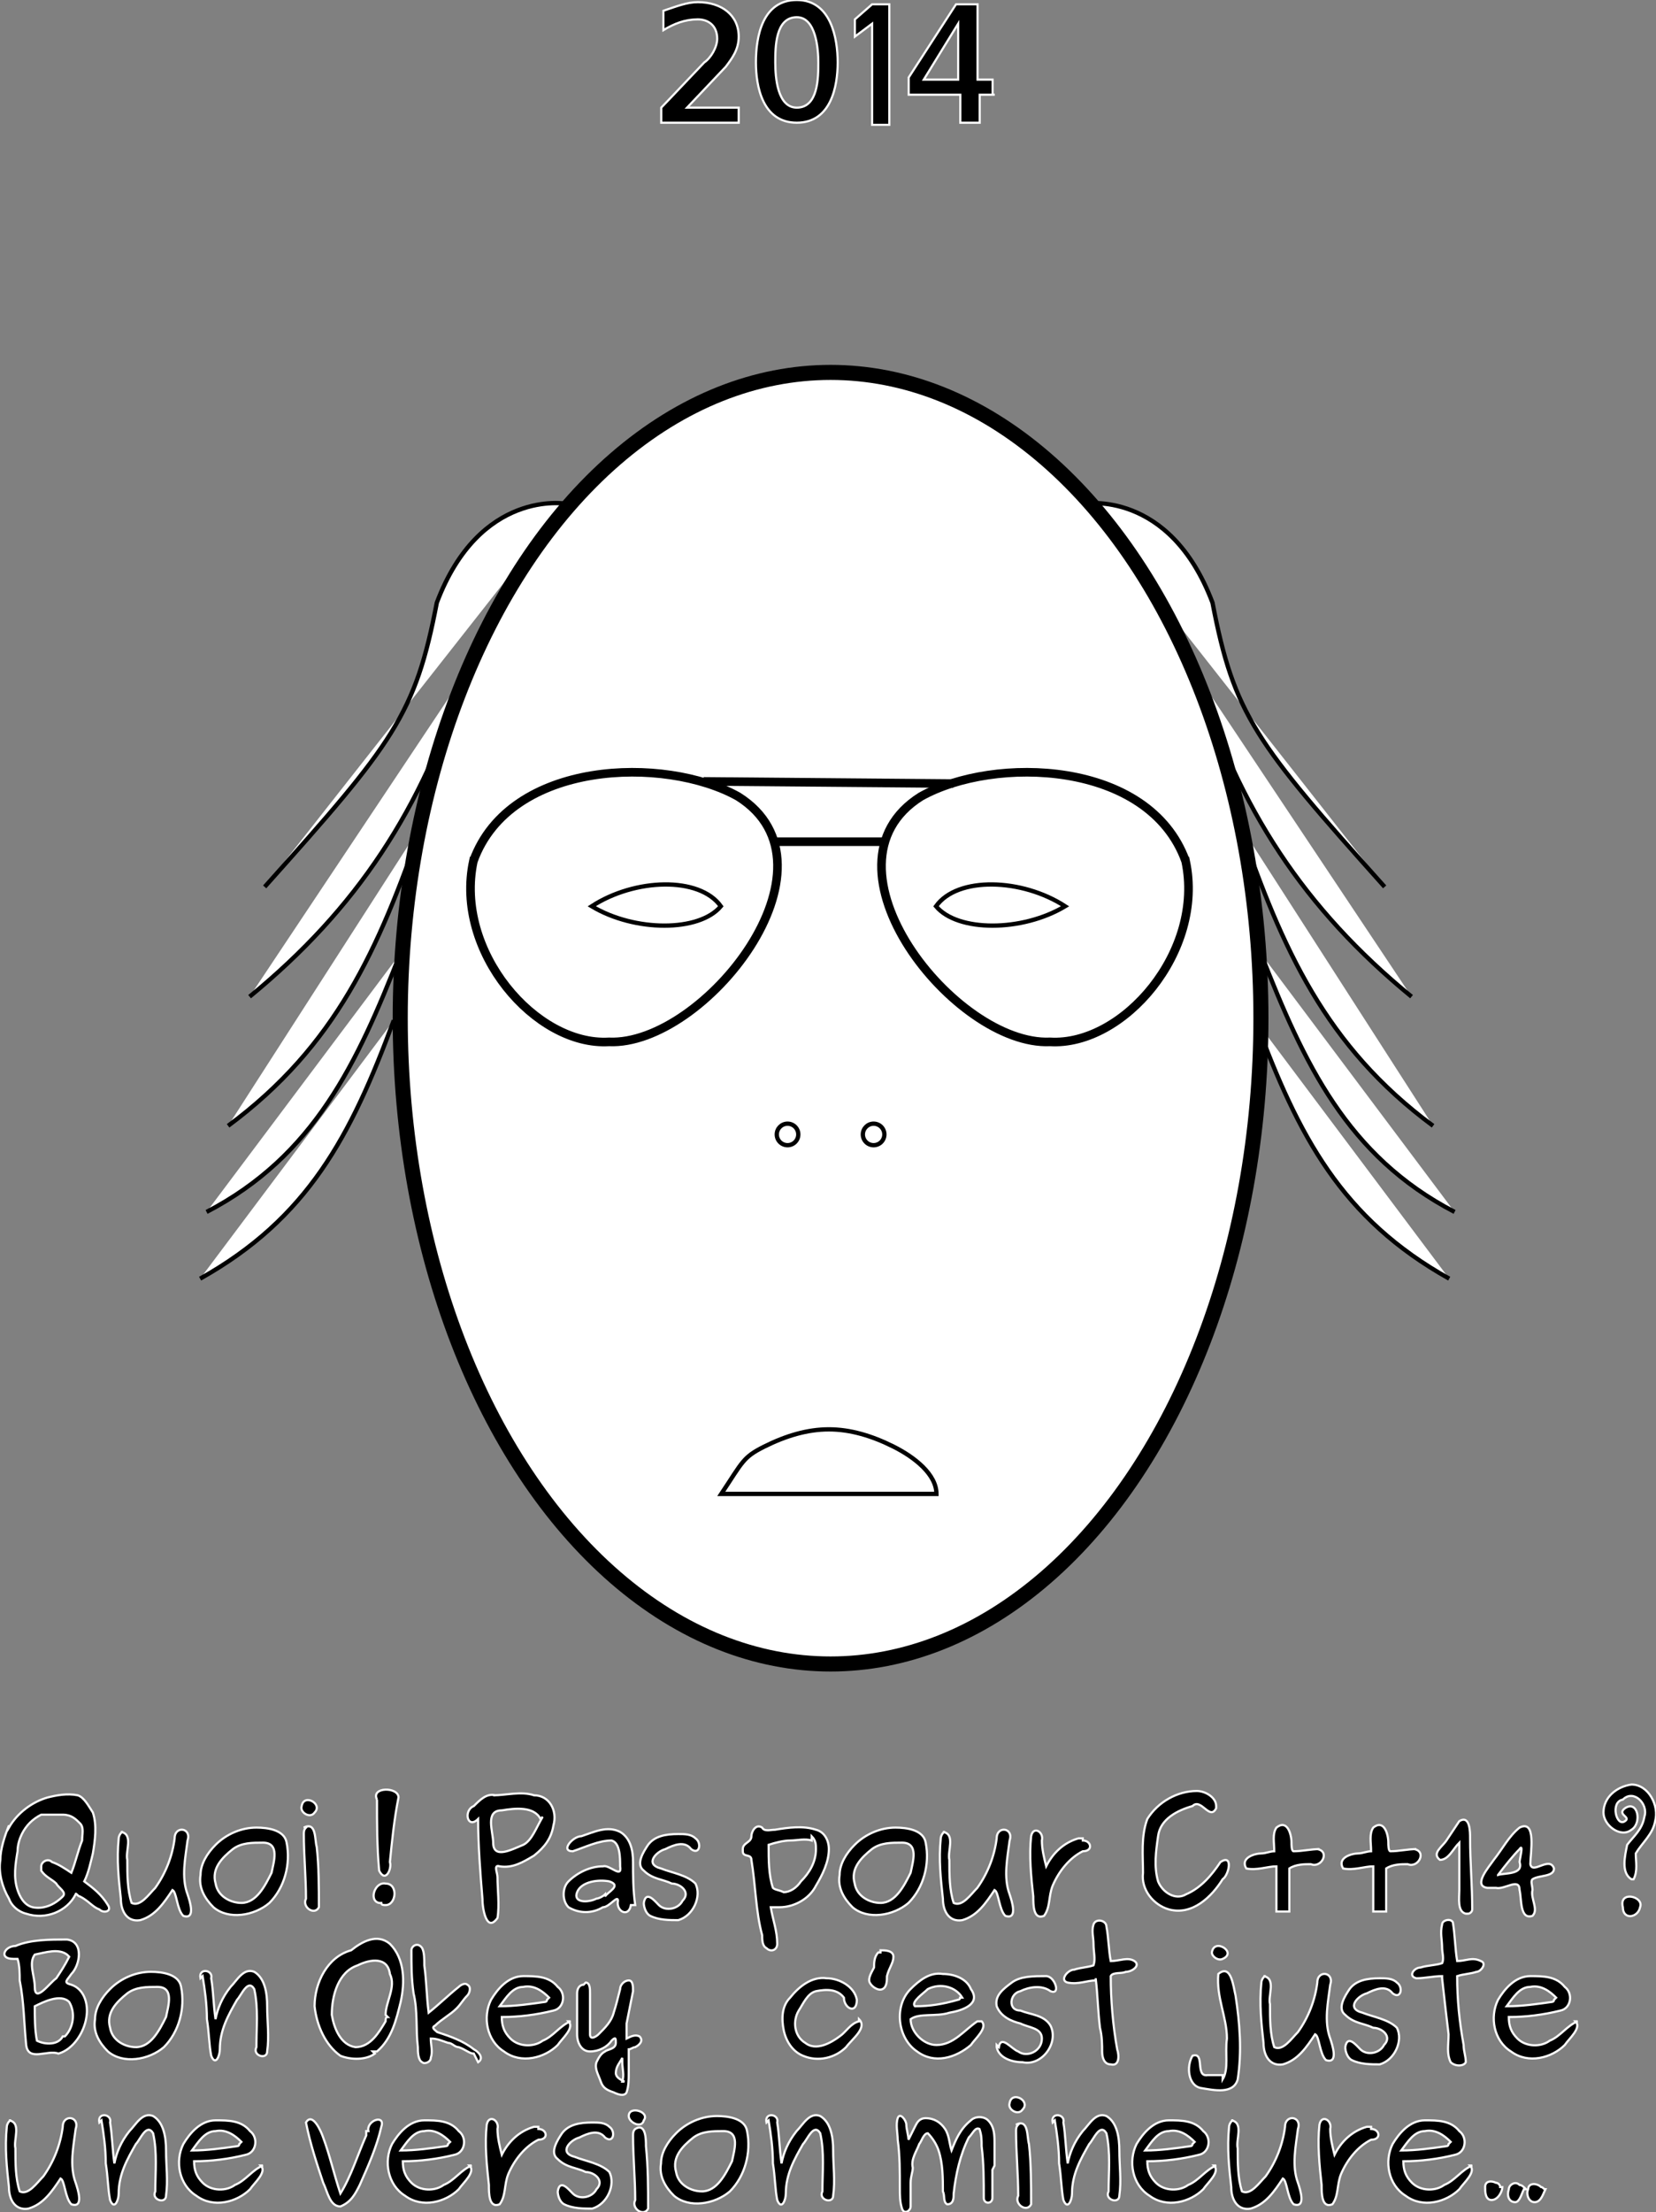 <?xml version="1.0" encoding="UTF-8"?>
<svg version="1.1" viewBox="0 40 769.605 1027.66" xmlns="http://www.w3.org/2000/svg" xmlns:xlink="http://www.w3.org/1999/xlink">
<rect x="0" y="40" width="769.605" height="1027.66" fill="#808080" stroke="none"/>
 <g id="texte" fill="#000" stroke="#fff">
  <path d="m343.3 97v-7h-24l18-19c3-4 6-8 6-14 0-10-8-16-19-16-5 0-10 2-16 4v9c5-3 10-5 16-5 5 0 9 3 9 9 0 4-3 9-6 11-1 1-18 19-20 21v7h35z"/>
  <path d="m389.3 69c0-11-3-29-19-29s-19 17-19 29c0 11 3 28 19 28s19-17 19-28zm-9 0c0 7 0 21-10 21-9 0-10-14-10-21s0-21 10-21c9 0 10 15 10 21z"/>
  <path d="m413.3 97v-55h-8l-8 7v8l8-6v47h8z"/>
  <path d="m461.3 84v-7h-7v-35h-10l-22 34v8h24v13h9v-13h7zm-16-7h-16l16-26z"/>
  <path d="m4.16 889c4-7 11-12 18-14 4-1 9-2 14-1 3 1 5 5 7 8 2 6 1 13 0 19-1 4-2 9-4 13 4 3 8 6 11 11 2 3-2 4-4 2-3-1-5-4-9-6-1 0-2-2-2-1-4 8-14 12-23 9-4-1-7-4-8-7-3-5-5-12-4-18 0-5 2-11 4-16zm15 18c0-2 3-4 5-2 3 1 6 3 9 5 2-5 3-10 5-15 0-3 1-6-1-8s-4-4-8-4h-10c-4 2-7 5-9 9-1 2-2 5-2 8-1 6-2 12 0 18 1 3 3 7 7 8 5 1 10-1 14-5 2-2-2-4-3-6-2-2-5-3-7-6z"/>
  <path d="m56.16 891c6 1 2 9 3 13 0 7 0 14 2 20 4 2 8.004-4 11-7 5-7 8-15 9-23 0-6 8-5 6 1-1 8-3 17 0 25 1 3 4 12-2 10-3-3-3-11-5-12-4 6-8 12-15 14-6 1-9-4-9-10-1-9-2-18-1-28 0-1 1-3 2-3z"/>
  <path d="m100.2 897c5-5 12-8 19-8 5 0 13 1 14 7 2 10-1 21-8 28-7 6-19 8-26 2-4-4-7-9-6-15 0-5 3-10 7-14zm12 27c7 0 11-8 14-14 1-5 4-14-4-14-5 0-10 0-14 3-5 4-10 9-8 16 1 6 7 9 12 9z"/>
  <path d="m141.2 889c6-3 5 6 6 9 1 9 1 19 1 28-2 4-8 0-6-4 0-10-1-20-1-30 0-1 0-2 1-3zm-1-10c1-6 10-1 6 3-2 3-7 0-6-3z"/>
  <path d="m175.2 876c-3-6 10-6 10-1-2 10-3 20-4 30 1 3-2 10-5 4-1-11-1-22-1-33zm1 48c-5-1-2-10 3-9 6 0 5 10 0 10-1 0-2 0-2-1z"/>
  <path d="m251.2 885c-3-6-12-5-18-4-8 0-4 10-4 15 0 8 9 3 14 1 4-2 6-8 9-13zm-22-11c6 0 13-2 19 0 7 0 11 7 9 14-1 6-4 10-9 14-5 3-10 6-16 5-3-1-1 3-1 5 0 6 1 13 0 19-5 7-7-4-7-9-1-12-2-25-2-37-5 5-7-4-2-6 3-3 6-6 10-5z"/>
  <path d="m281.2 921c1-2 8-5 2-7-5-1-13 0-15 5s5 5 9 3c1 0 3-1 4-2zm12 4c-1 6-7 3-6-2 0-3-4 3-7 3-5 3-11 3-16 0-3-3-3-9 0-12 4-4 10-7 16-7 3-1 9 6 8 0 0-4 0-11-4-12-6 0-12 3-18 5-6 0 0-7 4-7 6-2 12-5 18-2 5 3 6 9 6 14 0 6 0 13 1 20z"/>
  <path d="m299.2 924c1-6 5-1 7 1 3 3 9 2 11-2 4-4-1-8-5-8-4-2-9-2-13-6-4-3 0-9 2-12 3-4 8-5 14-5 3 0 6 0 8 2 3 2 2 8-2 5-3-4-8-2-12 0-4 1-10 7-2 9 5 2 12 3 16 7 3 6-1 15-8 17-4 0-9 0-13-2-2-1-3-4-3-6z"/>
  <path d="m345.2 899c0-3 4-3 4-6 0-2 2-6 5-4 1 2 4 1 6 1 6-1 13-2 19 0 4 1 6 5 6 9 0 6-3 12-6 17-3 6-10 10-17 10h-4c1 6 3 11 3 17 0 3-3 4-5 2-2-1-2-4-2-6-3-11-3-23-5-35 0-3-4-1-4-4zm32-4c-3-1-7 0-10 0s-7 1-10 2c0 7 0 14 2 20 1 1 3 1 5 2 3 0 6-2 8-5 4-4 7-9 7-15 0-2 0-4-2-6z"/>
  <path d="m397.2 897c5-5 12-8 19-8 5 0 13 1 14 7 2 10-1 21-8 28-7 6-19 8-26 2-4-4-7-9-6-15 0-5 3-10 7-14zm12 27c7 0 11-8 14-14 1-5 4-14-4-14-5 0-10 0-14 3-5 4-10 9-8 16 1 6 7 9 12 9z"/>
  <path d="m438.2 891c6 1 2 9 3 13 0 7 0 14 2 20 4 2 8-4 11-7 5-7 8-15 9-23 0-6 8-5 6 1-1 8-3 17 0 25 1 3 4 12-2 10-3-3-3-11-5-12-4 6-8 12-15 14-6 1-9-4-9-10-1-9-2-18-1-28 0-1 1-3 2-3z"/>
  <path d="m503.2 895c4 0 5 5 0 5-6 3-11 9-14 16-2 5-1 10-4 14-5 2-5-5-5-9-1-9-2-19-1-28 1-5 6-2 5 2 0 4 1 8 2 12 3-6 8-11 15-13h2z"/>
  <path d="m565.2 880c-3 6-7-5-11-1-7 2-15 6-16 14-1 7-2 14 0 21 2 5 8 9 13 6 7-3 12-9 16-15 6-4 4 6 1 8-5 8-14 17-25 14-7-2-13-9-12-17 0-8-1-17 2-25 5-8 14-13 23-13 4 0 9 3 9 7z"/>
  <path d="m612.2 899c6 1 2 9-3 7-3 0-7 0-10 2v20h-6v-21c-4 0-9 2-14 1-3-5 4-7 7-7 2 0 4-1 6-1 0-4-1-8 1-11 5-4 7 3 7 7 0 1 0 4 1 4 4 0 8-1 12-1z"/>
  <path d="m657.2 899c6 1 2 9-3 7-3 0-7 0-10 2v20h-6v-21c-4 0-9 2-14 1-3-5 4-7 7-7 2 0 4-1 6-1 0-4-1-8 1-11 5-4 7 3 7 7 0 1 0 4 1 4 4 0 8-1 12-1z"/>
  <path d="m681.2 929c-4-1-3-7-3-11v-22c-3 3-5 8-9 8-4-3 1-6 3-9l6-9c5-3 5 5 5 8 0 11 1 22 1 33 0 1-1 2-2 2z"/>
  <path d="m696.2 911c3-1 12 0 10-6 0-1 2-9 0-6-3 3-7 8-10 12zm-5 6c-7-1 1-10 3-13 4-5 7-11 12-15 8-4 5 12 5 17 1 5 9-4 11 2 0 4-7 3-10 5-1 1 0 3 0 5-1 4 3 9 0 12-6 2-5-8-6-12 0-6-7 0-11-1z"/>
  <path d="m754.2 926c-2-8 10-5 8 0-1 5-8 6-8 0zm4-13c-5-3-3-11-2-16 3-4 7-7 8-13 2-6-5-13-10-8-6 1-3 13 1 10 3-2-4-3 0-6 6-4 8 7 3 10-5 4-13-2-13-8 0-7 6-12 13-13 8 0 13 10 11 17-1 6-6 10-9 15 0 4 1 8-1 12z"/>
  <path d="m30.16 986c4-4 5-11 2-16-4-4-12 0-16 2 0 5 0 11 1 16 4 2 10 2 12-2zm1-38c-4-3-10-1-15 0-3 4 0 10 0 15 0 8 7-2 10-4 2-3 4-6 6-10zm-25 2c-7 0-4-6 1-6 7-3 16-3 24-3 8 1 6 12 2 16-2 3-4 4 0 5 6 2 8 9 7 15-1 7-6 15-13 17-5-2-14 4-15-4-1-10-1-20-3-30 0-3 0-7-1-10z"/>
  <path d="m51.16 964c5-5 12-8 19-8 5 0 13 1 14 7 2 10-1 21-8 28-7 6-19 8-26 2-4-4-7-9-6-15 0-5 3-10 7-14zm12 27c7.004 0 11-8 14-14 1-5 4-14-4-14-5 0-10 0-14 3-5 4-10 9-8 16 1 6 7 9 12 9z"/>
  <path d="m93.16 959c-1-5 6-4 5 0 1 6 1 12 2 19 1-5 3-10 7-15 3-3 6-9 11-7 5 3 6 10 6 16 0 7 1 14 0 21 0 4-7 2-5-2 0-9 1-18-1-27-3-5-6 3-8 5-4 7-8 14-8 23 0 3-2 8-4 3-1-5-1-11-2-17 0-7-1-14-2-20z"/>
  <path d="m179.2 976c0-6 5-13 2-19-1-8-9-7-15-4-9 3-12 14-12 23 1 6 4 14 11 15 7 0 11-7 14-12 0-1 0-2 1-2zm-5 18c-4 3-11 3-16 1-7-5-11-14-12-23 0-11 6-23 17-26 5-4 12-8 18-3 7 7 7 18 5 27-2 8-4 17-11 23h-2z"/>
  <path d="m220.2 994c-2 0-4-2-7-3-2 0-3-2-5-2-3-1-5-2-8-2 0 3 1 6 0 9 0 2-3 3-4 2-2-1-2-5-2-7-1-8 0-17-2-25-1-7-1-13-1-20 0-2 3-4 5-1 1 2 1 5 1 8 1 7 1 14 2 22 5-4 9-8 14-12 1-1 3-2 4-1 2 1 1 4 0 5-2 2-3 4-5 6-3 3-7 5-10 8-2 1 0 2 1 3 6 2 12 4 17 8 2 1 5 4 2 6z"/>
  <path d="m255.2 968c-3-3-7-6-12-5-5 0-8 5-11 9 7 0 14-1 21-2 0 0 1 0 1-1zm9 11c3 3-3 8-5 11-6 6-17 9-25 3-8-5-10-16-6-24 3-5 8-11 15-11 6 0 12 0 16 5 4 3 3 10-2 11-8 2-16 3-24 3 0 4 1 7 4 10 4 4 11 4 15 1 5-2 8-7 13-9z"/>
  <path d="m272.2 961c2 0 2 3 2 5v19c0 3 3 1 4 0 3-3 6-6 7-10 1-3 2-7 3-11 0-2 2-4 4-4s2 3 2 5l-3 15v7c2-1 4-2 6-1 2 2 0 4-2 5-1 0-2 1-3 1v11c0 3 0 6-1 9-1 2-4 1-6 0-3-1-5-2-6-5s-3-6-2-9c1-2 2-4 4-5 1-1 5-1 5-4 0-2 0-3-2-1-2 3-6 5-10 5s-6-4-6-8v-19c0-2 1-4 3-4zm17 46c1-3 0-6 0-9v-2c-1 2-3 4-3 7 0 2 2 3 4 4z"/>
  <path d="m399.2 978c4 4-3 9-6 13-5 5-13 7-20 4-5-2-8-7-9-12s-1-11 3-15c4-5 10-10 17-9 6 0 13 4 14 10 0 7-6 4-6-1-3-4-8-4-13-3-4 1-6 6-8 9-3 5-2 12 3 15 5 4 12 0 16-3 3-2 5-6 9-7z"/>
  <path d="m409.2 946c2 0 6 0 6 3s-2 5-3 9c0 2 0 5-2 6s-5-1-6-3 1-5 2-7c0-2 0-5 2-7h1z"/>
  <path d="m447.2 968c-3-5-10-7-16-4-2 2-8 6-6 8 7 0 13-1 20-3 0 0 1 0 1-1zm9 11c3 3-3 8-5 11-7 6-17 9-25 3-9-6-11-21-3-29 4-4 9-8 15-7 5 0 11 2 13 7 5 7-4 10-10 11-6 2-14 0-18 3 0 6 6 12 12 12 8 0 13-7 19-11z"/>
  <path d="m464.2 991c1-6 6 1 9 2 4 3 11 0 11-6 0-5-6-5-10-7-4-1-9-3-11-8-1-5 3-8 7-11s10-3 16-3c4 0 7 9 2 7-4-3-10-2-14 0-5 1-6 9 0 9 5 2 11 2 14 7 4 8-4 19-13 17-5 0-11-2-12-7v-1z"/>
  <path d="m509.2 960c-4 0-8 2-13 1-4-1 0-6 3-6 3-1 6-1 9-2 1-3 0-6 0-10 0-3-1-6 0-9s6-2 6 1c1 5 1 11 2 16 4 0 8-2 11 0s-1 5-4 5c-2 1-6 0-7 2 0 11 1 23 3 34 1 3 1 8-3 7-3 0-4-3-4-6s0-7-1-11c-1-8-1-15-2-23z"/>
  <path d="m568.2 1006c3-5 1-12 2-19 0-10-5-19-4-30 6-5 7 6 8 10 2 13 3 26 1 39-2 7-11 5-17 4s-7-10-4-15c6-2 1 10 7 9h7zm-5-59c1-7 12 0 5 3-2 1-5-1-5-3z"/>
  <path d="m587.2 958c6 1 2 9 3 13 0 7 0 14 2 20 4 2 8-4 11-7 5-7 8-15 9-23 0-6 8-5 6 1-1 8-3 17 0 25 1 3 4 12-2 10-3-3-3-11-5-12-4 6-8 12-15 14-6 1-9-4-9-10-1-9-2-18-1-28 0-1 1-3 2-3z"/>
  <path d="m625.2 991c1-6 5-1 7 1 3 3 9 2 11-2 4-4-1-8-5-8-4-2-9-2-13-6-4-3 0-9 2-12 3-4 8-5 14-5 3 0 6 0 8 2 3 2 2 8-2 5-3-4-8-2-12 0-4 1-10 7-2 9 5 2 12 3 16 7 3 6-1 15-8 17-4 0-9 0-13-2-2-1-3-4-3-6z"/>
  <path d="m670.2 958c-4 0-8 1-12 1-4-1-1-5 2-5 3-1 7-1 10-2 1-2 0-5 0-7 0-4-1-7 0-11 0-2 4-3 5-1 1 6 1 12 2 18 4 0 7-2 11 0 3 1 0 5-2 5-3 1-6 1-9 2 0 11 1 21 3 32 0 3 1 5 1 8-1 2-5 2-7 0-2-4-1-8-1-13-1-8-2-17-3-26z"/>
  <path d="m723.2 968c-3-3-7-6-12-5-5 0-8 5-11 9 7 0 14-1 21-2 0 0 1 0 1-1zm9 11c3 3-3 8-5 11-6 6-17 9-25 3-8-5-10-16-6-24 3-5 8-11 15-11 6 0 12 0 16 5 4 3 3 10-2 11-8 2-16 3-24 3 0 4 1 7 4 10 4 4 11 4 15 1 5-2 8-7 13-9z"/>
  <path d="m4.16 1025c6 1 2 9 3 13 0 7 0 14 2 20 4 2 8-4 11-7 5-7 8-15 9-23 0-6 8-5 6 1-1 8-3 17 0 25 1 3 4 12-2 10-3-3-3-11-5-12-4 6-8 12-15 14-6 1-9-4-9-10-1-9-2-18-1-28 0-1 1-3 2-3z"/>
  <path d="m46.16 1026c-1-5 6-4 5 0 1 6 1 12 2 19 1-5 3-10 7-15 3-3 6-9 11-7 5 3 6 10 6 16 0 7 1 14 0 21 0 4-7 2-5-2 0-9 1-18-1-27-3-5-6.004 3-8.004 5-4 7-8 14-8 23 0 3-2 8-4 3-1-5-1-11-2-17 0-7-1-14-2-20z"/>
  <path d="m112.2 1035c-3-3-7-6-12-5-5 0-8 5-11 9 7 0 14-1 21-2 0 0 1 0 1-1zm9 11c3 3-3 8-5 11-6 6-17 9-25 3-8-5-10-16-6-24 3-5 8-11 15-11 6 0 12 0 16 5 4 3 3 10-2 11-8 2-16 3-24 3 0 4 1 7 4 10 4 4 11 4 15 1 5-2 8-7 13-9z"/>
  <path d="m171.2 1030c-1-5 8-8 6-2-2 9-6 18-10 27-2 4-4 8-9 10-5 0-6-7-8-11-3-9-6-18-8-28 3-5 7 4 8 7 3 8 5 17 8 26 5-8 8-18 12-27v-2z"/>
  <path d="m209.2 1035c-3-3-7-6-12-5-5 0-8 5-11 9 7 0 14-1 21-2 0 0 1 0 1-1zm9 11c3 3-3 8-5 11-6 6-17 9-25 3-8-5-10-16-6-24 3-5 8-11 15-11 6 0 12 0 16 5 4 3 3 10-2 11-8 2-16 3-24 3 0 4 1 7 4 10 4 4 11 4 15 1 5-2 8-7 13-9z"/>
  <path d="m250.2 1029c4 0 5 5 0 5-6 3-11 9-14 16-2 5-1 10-4 14-5 2-5-5-5-9-1-9-2-19-1-28 1-5 6-2 5 2 0 4 1 8 2 12 3-6 8-11 15-13h2z"/>
  <path d="m259.2 1058c1-6 5-1 7 1 3 3 9 2 11-2 4-4-1-8-5-8-4-2-9-2-13-6-4-3 0-9 2-12 3-4 8-5 14-5 3 0 6 0 8 2 3 2 2 8-2 5-3-4-8-2-12 0-4 1-10 7-2 9 5 2 12 3 16 7 3 6-1 15-8 17-4 0-9 0-13-2-2-1-3-4-3-6z"/>
  <path d="m295.2 1029c5-3 5 5 5 8 1 10 1 19 1 29-2 4-8 0-6-4 0-10-1-20-1-30 0-1 0-2 1-3zm-3-6c0-5 10-2 7 2-1 4-7 1-7-2z"/>
  <path d="m314.2 1031c5-5 12-8 19-8 5 0 13 1 14 7 2 10-1 21-8 28-7 6-19 8-26 2-4-4-7-9-6-15 0-5 3-10 7-14zm12 27c7 0 11-8 14-14 1-5 4-14-4-14-5 0-10 0-14 3-5 4-10 9-8 16 1 6 7 9 12 9z"/>
  <path d="m356.2 1026c-1-5 6-4 5 0 1 6 1 12 2 19 1-5 3-10 7-15 3-3 6-9 11-7 5 3 6 10 6 16 0 7 1 14 0 21 0 4-7 2-5-2 0-9 1-18-1-27-3-5-6 3-8 5-4 7-8 14-8 23 0 3-2 8-4 3-1-5-1-11-2-17 0-7-1-14-2-20z"/>
  <path d="m461.2 1048v13c0 3-4 3-4 0 0-8 0-16-1-24 0-3 0-5-1-8-2-1-3 2-5 4-4 8-6 17-7 26 0 2 0 5-3 5-2-1-1-4-2-6 0-6 0-13-2-19-1-3-3-6-5-8-2 0-3 4-4 5-1 3-4 7-3 11 0 2-1 4-1 7v11c0 2-3 4-4 1s-1-6-1-10c0-7 0-15-1-22 0-3-1-7 0-10s4 1 4 3 1 5 1 7l3-6c1-2 2-4 5-4 4 0 7 2 9 5s2 7 3 10c2-5 4-10 9-14 2-2 6-2 8 0 3 3 3 7 3 11v10z"/>
  <path d="m472.2 1027c6-3 5 6 6 9 1 9 1 19 1 28-2 4-8 0-6-4 0-10-1-20-1-30 0-1 0-2 1-3zm-3-10c1-6 10-1 6 3-2 3-7 0-6-3z"/>
  <path d="m489.2 1026c-1-5 6-4 5 0 1 6 1 12 2 19 1-5 3-10 7-15 3-3 6-9 11-7 5 3 6 10 6 16 0 7 1 14 0 21 0 4-7 2-5-2 0-9 1-18-1-27-3-5-6 3-8 5-4 7-8 14-8 23 0 3-2 8-4 3-1-5-1-11-2-17 0-7-1-14-2-20z"/>
  <path d="m555.2 1035c-3-3-7-6-12-5-5 0-8 5-11 9 7 0 14-1 21-2 0 0 1 0 1-1zm9 11c3 3-3 8-5 11-6 6-17 9-25 3-8-5-10-16-6-24 3-5 8-11 15-11 6 0 12 0 16 5 4 3 3 10-2 11-8 2-16 3-24 3 0 4 1 7 4 10 4 4 11 4 15 1 5-2 8-7 13-9z"/>
  <path d="m572.2 1025c6 1 2 9 3 13 0 7 0 14 2 20 4 2 8-4 11-7 5-7 8-15 9-23 0-6 8-5 6 1-1 8-3 17 0 25 1 3 4 12-2 10-3-3-3-11-5-12-4 6-8 12-15 14-6 1-9-4-9-10-1-9-2-18-1-28 0-1 1-3 2-3z"/>
  <path d="m637.2 1029c4 0 5 5 0 5-6 3-11 9-14 16-2 5-1 10-4 14-5 2-5-5-5-9-1-9-2-19-1-28 1-5 6-2 5 2 0 4 1 8 2 12 3-6 8-11 15-13h2z"/>
  <path d="m674.2 1035c-3-3-7-6-12-5-5 0-8 5-11 9 7 0 14-1 21-2 0 0 1 0 1-1zm9 11c3 3-3 8-5 11-6 6-17 9-25 3-8-5-10-16-6-24 3-5 8-11 15-11 6 0 12 0 16 5 4 3 3 10-2 11-8 2-16 3-24 3 0 4 1 7 4 10 4 4 11 4 15 1 5-2 8-7 13-9z"/>
  <path d="m698.2 1056c0 2-2 6-5 6s-3-4-3-6c0-3 3-3 5-2 1 0 2 1 2 2zm20 1c-1 2-2 6-5 6s-4-4-3-6c0-3 4-3 6-1 1 0 1 1 2 1zm-10 0c-1 2-2 6-4 6-3 0-4-3-3-6 0-2 3-4 5-2 1 0 2 1 3 2z"/>
 </g>
 <g id="visage" fill="#fff" stroke="#000" stroke-width="2">
  <g id="cheuveux2" transform="translate(-2437 -248)">
   <path d="m2700 522s-40-7-60 46c-10 52-20 65-80 132"/>
   <path d="m2620 762c-20 54-40 92-90 120"/>
  </g>
  <use transform="matrix(-1 0 0 1 766.5 0)" xlink:href="#cheuveux2"/>
  <g transform="translate(-3124 -258)">
   <g id="cheuveux3">
    <path d="m3340 611c-20 63-50 109-100 150"/>
    <path d="m3320 681c-20 58-40 103-90 140"/>
    <path d="m3310 741c-20 51-40 94-90 120"/>
   </g>
   <use transform="matrix(-1,0,0,1,7020,0)" xlink:href="#cheuveux3"/>
   <ellipse cx="3510" cy="771" rx="200" ry="300" stroke-width="7"/>
   <g transform="translate(3230,441)" stroke-width="4">
    <path d="m114 257c17-47 89-49 123-30 51 32-16 116-60 114-34 2-72-42-63-84z"/>
    <g transform="matrix(-1,0,0,1,559,0)">
     <path d="m114 257c17-47 89-49 123-30 51 32-16 116-60 114-34 2-72-42-63-84z"/>
    </g>
    <path d="m221 220 116 1"/>
    <path d="m254 248h50"/>
   </g>
   <circle cx="3490" cy="825" r="5"/>
   <circle cx="3530" cy="825" r="5"/>
  </g>
  <g transform="translate(-2215 168)">
   <path id="oeuil_colere" d="m2490 293c20-13 50-14 60 0-10 12-40 12-60 0z"/>
   <use transform="matrix(-1,0,0,1,5200,0)" xlink:href="#oeuil_colere"/>
  </g>
  <path d="m335.2 734c10-15 10-17 20-22s20-8 30-8 20 3 30 8 20 13 20 22z"/>
 </g>
</svg>
